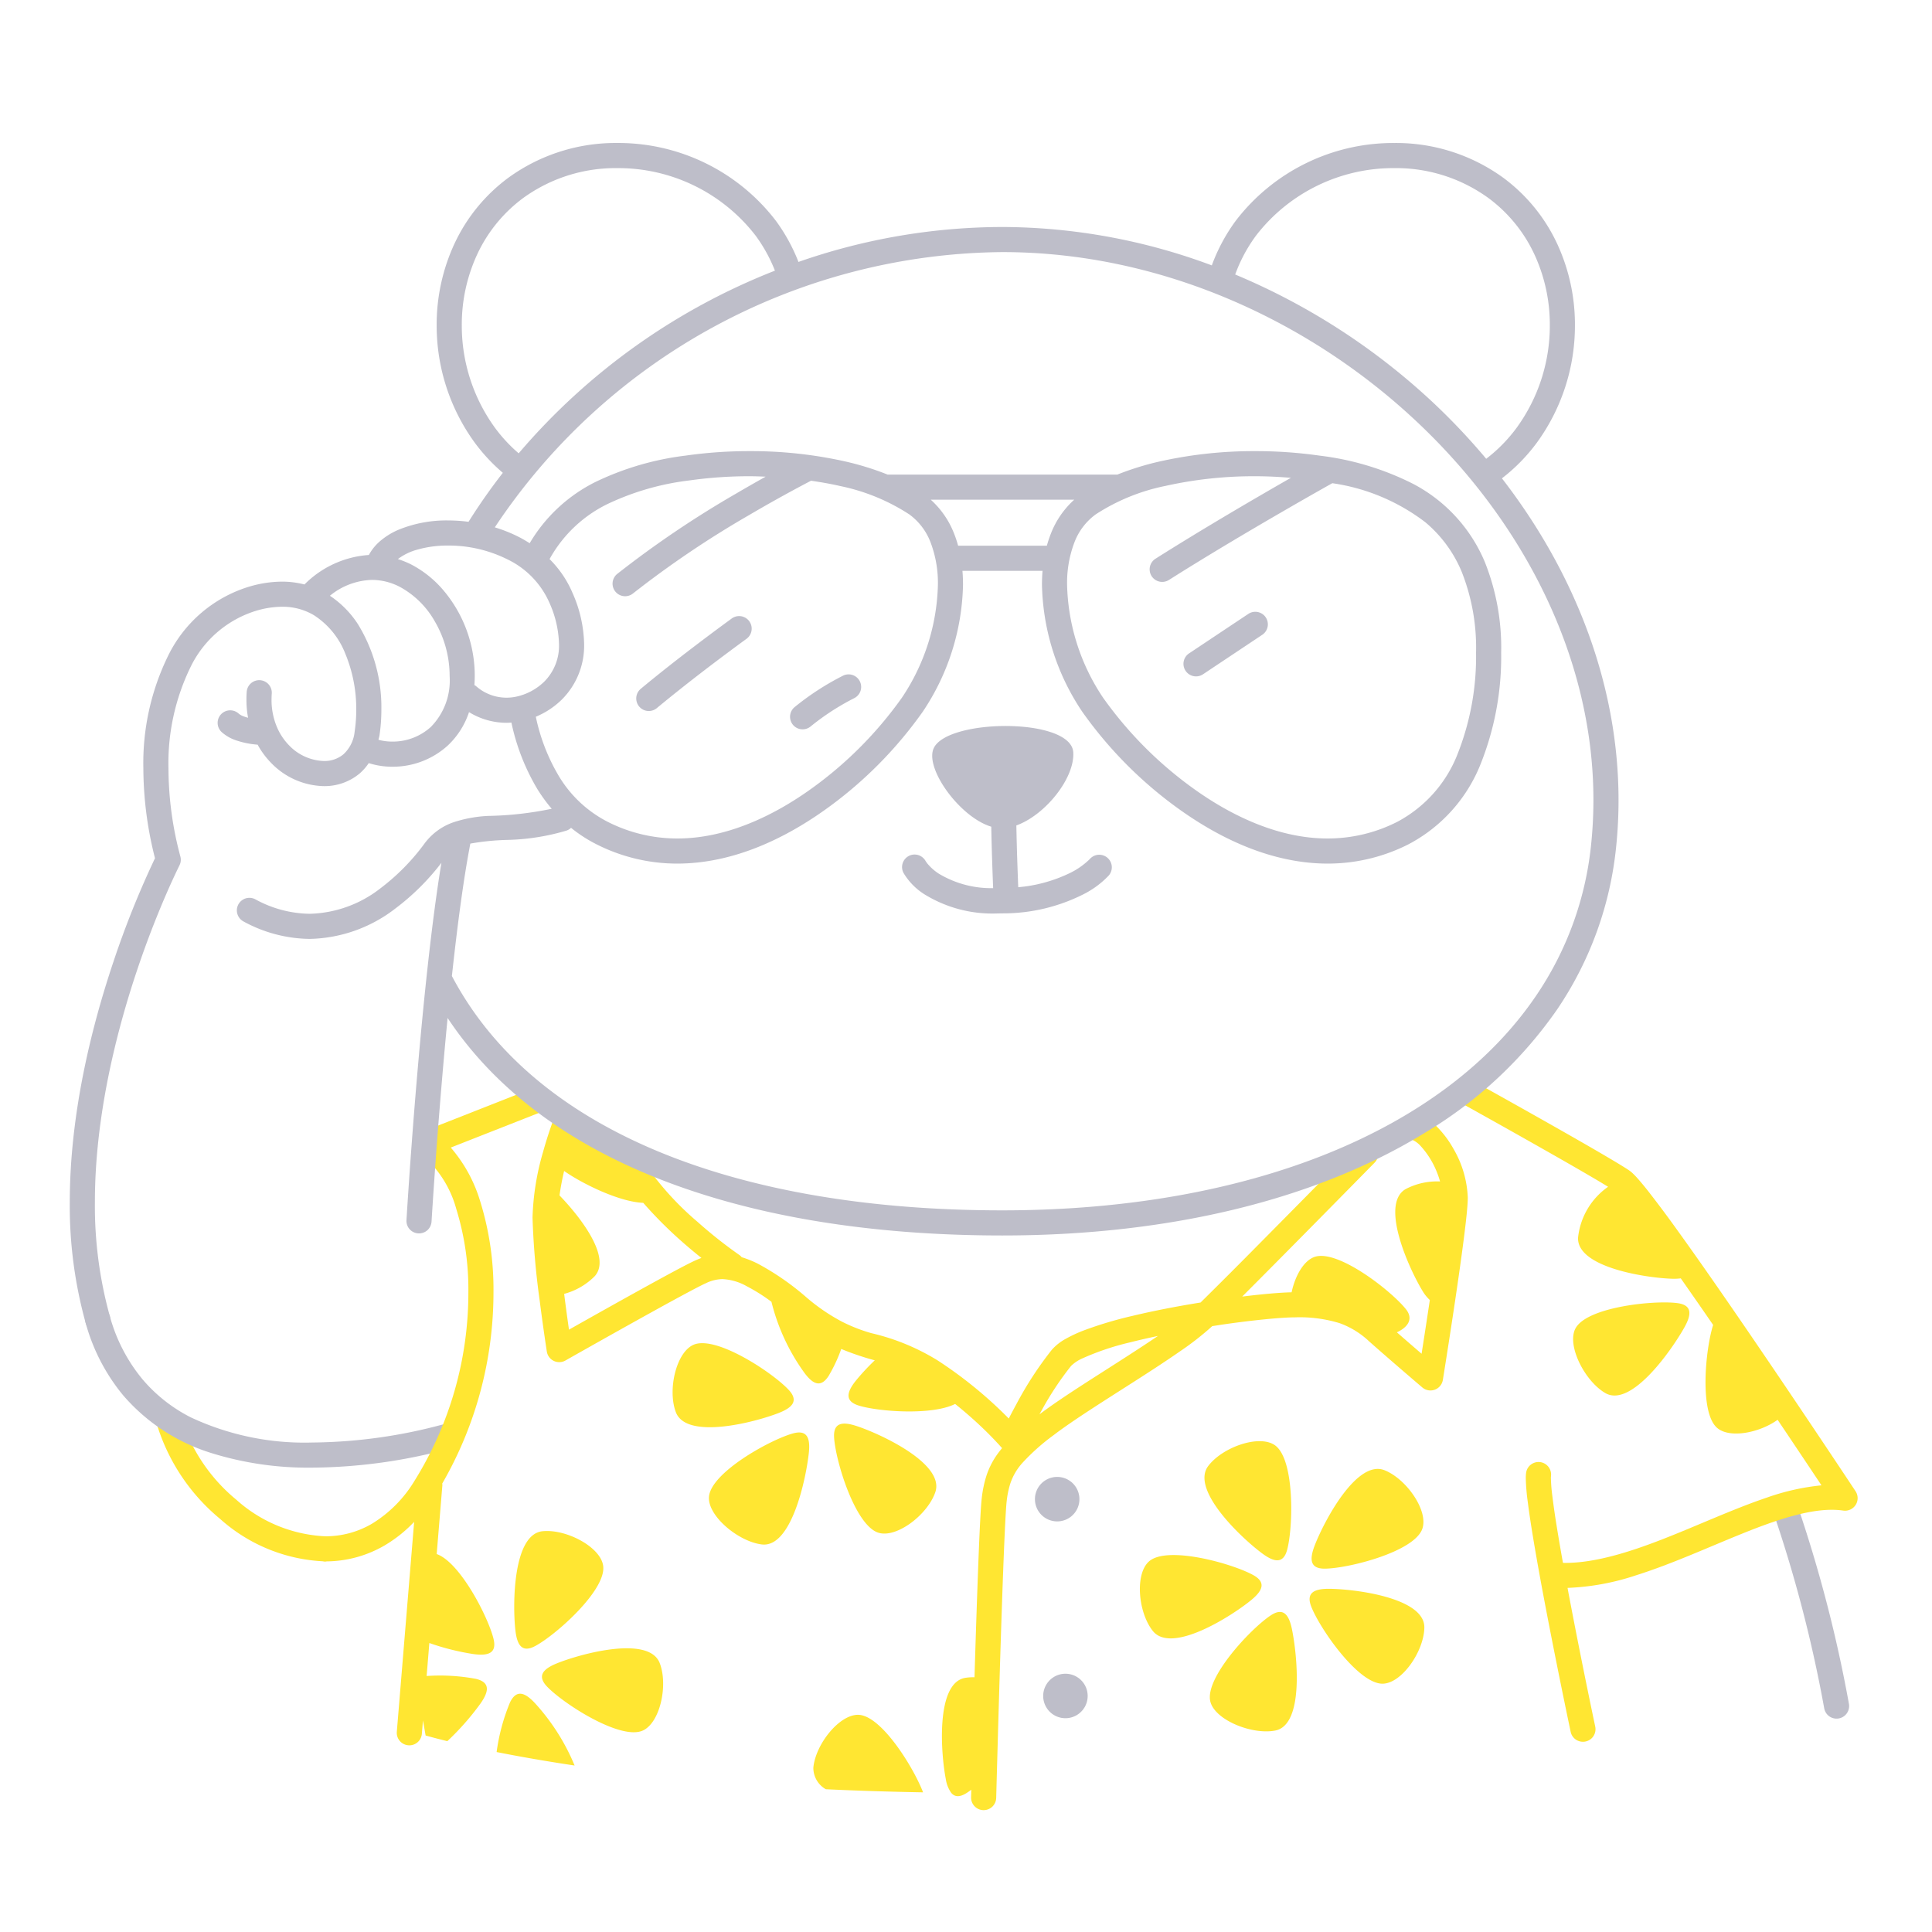 <svg xmlns="http://www.w3.org/2000/svg" width="200" height="200" fill="none"><path fill="#BEBEC9" d="M183.681 156.882a139.755 139.755 0 0 1 5.163 19.971 1.299 1.299 0 0 0 1.989.847 1.306 1.306 0 0 0 .566-1.329 142.097 142.097 0 0 0-5.276-20.382 1.3 1.3 0 0 0-2.442.893Z"/><path fill="#FFE632" d="M33.663 161.635a17.24 17.24 0 0 1-10.873-4.394 20.487 20.487 0 0 1-6.541-9.765 1.3 1.3 0 0 1 2.503-.702 17.928 17.928 0 0 0 5.715 8.48 14.773 14.773 0 0 0 9.196 3.781c.712 0 .881 2.6 0 2.6Z"/><path fill="#BEBEC9" d="M8.876 136.985a20.064 20.064 0 0 0 3.873 7.457 19.756 19.756 0 0 0 9.162 5.987 33.682 33.682 0 0 0 10.414 1.5 55.493 55.493 0 0 0 14.555-2.061 1.302 1.302 0 0 0 .858-1.621 1.3 1.3 0 0 0-1.618-.865l-.062.019a53.303 53.303 0 0 1-13.733 1.928 27.734 27.734 0 0 1-12.561-2.598 16.087 16.087 0 0 1-5.025-3.962 17.45 17.45 0 0 1-3.365-6.504 1.293 1.293 0 0 0-.62-.778 1.31 1.31 0 0 0-.989-.111 1.286 1.286 0 0 0-.778.621 1.294 1.294 0 0 0-.111.988Z"/><path fill="#FFE632" d="M88.67 147.621c-1.478-.485-2.417-.344-2.324 1.19.148 2.445 2.192 9.148 4.612 9.863 1.89.559 5.071-1.88 5.866-4.207 1.007-2.946-5.685-6.037-8.153-6.846ZM81.643 143.877c-1.671-1.792-7.514-5.66-9.835-4.673-1.813.772-2.715 4.679-1.847 6.98 1.099 2.913 8.227 1.037 10.646.09 1.449-.567 2.084-1.273 1.036-2.397ZM82.082 148.389c-2.362.653-8.492 4.047-8.689 6.562-.153 1.964 3.033 4.636 5.475 4.93 3.09.372 4.583-6.883 4.861-9.466.166-1.547-.166-2.436-1.647-2.026ZM33.663 161.635a12.138 12.138 0 0 0 6.138-1.644 14.056 14.056 0 0 0 3.071-2.447l-1.793 21.724a1.295 1.295 0 0 0 .303.949 1.302 1.302 0 0 0 1.834.151 1.307 1.307 0 0 0 .455-.886l.114-1.386.275 1.563c.639.178 1.388.375 2.246.586a27.024 27.024 0 0 0 3.42-3.877c.898-1.27 1.04-2.209-.453-2.572a20.21 20.21 0 0 0-5.109-.297l.282-3.414c1.484.523 3.014.907 4.57 1.145 1.541.211 2.44-.097 2.071-1.589-.553-2.244-3.448-7.906-5.881-8.765l.59-7.144a1.226 1.226 0 0 0-.018-.152 39.556 39.556 0 0 0 5.307-19.767 30.784 30.784 0 0 0-1.39-9.502 15.138 15.138 0 0 0-3.032-5.515l9.438-3.711a1.305 1.305 0 0 0 .736-1.687 1.3 1.3 0 0 0-1.688-.733l-11.125 4.375a1.3 1.3 0 0 0-.734 1.686c.287.365.543.753.768 1.16a11.208 11.208 0 0 1 3.168 5.239 28.212 28.212 0 0 1 1.259 8.688 36.798 36.798 0 0 1-5.58 19.488 13.134 13.134 0 0 1-4.408 4.44 9.48 9.48 0 0 1-4.834 1.294c-1.163 0-1.369 2.6 0 2.6ZM55.408 170.395c2.16-1.157 7.393-5.817 7.031-8.314-.282-1.949-3.829-3.82-6.275-3.569-3.097.317-3.106 7.688-2.809 10.269.178 1.545.698 2.34 2.053 1.614ZM57.643 172.192c-1.442.585-2.068 1.299-1.006 2.41 1.693 1.771 7.582 5.567 9.892 4.55 1.803-.794 2.656-4.712 1.76-7.001-1.135-2.9-8.24-.936-10.646.041ZM52.792 176.242a20.491 20.491 0 0 0-1.382 5.129c2.298.457 4.993.933 8.074 1.395a22.077 22.077 0 0 0-4.082-6.431c-1.055-1.144-1.944-1.478-2.61-.093ZM88.897 177.519c-1.967-.095-4.48 3.03-4.7 5.479a2.55 2.55 0 0 0 1.291 2.224c3.183.15 6.539.257 10.068.321-.99-2.584-4.29-7.911-6.659-8.024ZM137.59 164.473c-1.556-.009-2.407.412-1.849 1.845.89 2.283 4.888 8.037 7.411 7.977 1.969-.047 4.252-3.344 4.296-5.802.056-3.113-7.261-4.006-9.858-4.02ZM129.752 163.061c-2.14-1.195-8.886-3.088-10.793-1.436-1.49 1.289-1.152 5.285.379 7.209 1.938 2.437 8.149-1.532 10.162-3.174 1.206-.984 1.594-1.85.252-2.599ZM133.25 160.417c.628-2.369.791-9.374-1.281-10.813-1.618-1.124-5.406.193-6.891 2.153-1.881 2.481 3.502 7.516 5.592 9.059 1.251.924 2.187 1.086 2.58-.399ZM137.165 162.387c2.45-.029 9.243-1.746 10.075-4.128.65-1.859-1.633-5.157-3.918-6.063-2.894-1.148-6.305 5.386-7.233 7.812-.556 1.453-.461 2.398 1.076 2.379ZM131.552 167.221c-2.049 1.345-6.845 6.453-6.262 8.908.455 1.917 4.308 3.485 6.721 3.017 3.057-.593 2.256-7.957 1.729-10.5-.315-1.524-.904-2.268-2.188-1.425ZM174.37 137.409c.759-1.358.801-2.307-.722-2.51-2.429-.323-9.398.398-10.564 2.635-.911 1.747.975 5.454 3.106 6.68 2.698 1.553 6.913-4.538 8.18-6.805Z"/><path fill="#FFE632" d="M148.958 116.855a4.93 4.93 0 0 0-1.93-1.323 1.3 1.3 0 0 0-.822 2.467c.335.151.633.374.873.653a8.802 8.802 0 0 1 1.582 2.482c.164.381.303.772.414 1.172a6.977 6.977 0 0 0-3.576.795c-2.68 1.583.393 8.283 1.742 10.503.208.362.469.691.774.975l-.177 1.178c-.253 1.674-.49 3.201-.676 4.382l-.155-.133c-.735-.632-1.59-1.373-2.404-2.085 1.12-.514 1.753-1.372.939-2.392-1.527-1.916-7.053-6.225-9.445-5.419-1.139.384-2.026 1.961-2.391 3.668-1.188.026-2.941.178-5.035.433l-.078.01c1.885-1.886 4.246-4.269 6.485-6.534 3.8-3.846 7.218-7.325 7.218-7.325a1.293 1.293 0 0 0 .373-.923 1.309 1.309 0 0 0-.389-.916 1.294 1.294 0 0 0-1.419-.269c-.157.067-.3.164-.419.285h-.001a3325.654 3325.654 0 0 1-10.084 10.222 683.335 683.335 0 0 1-6.073 6.074c-2.354.379-4.811.847-7.06 1.387a40.208 40.208 0 0 0-4.996 1.49 14.14 14.14 0 0 0-1.906.884 5.314 5.314 0 0 0-1.436 1.132 36.516 36.516 0 0 0-3.668 5.627 67.555 67.555 0 0 0-.791 1.49 43.961 43.961 0 0 0-7.39-6.032 22.91 22.91 0 0 0-6.842-2.806 16.981 16.981 0 0 1-2.998-1.17 19.874 19.874 0 0 1-3.697-2.518 27.197 27.197 0 0 0-5.044-3.499 10.436 10.436 0 0 0-1.676-.674 1.19 1.19 0 0 0-.189-.192l-.017-.012a47.327 47.327 0 0 1-4.394-3.48 30.782 30.782 0 0 1-6.396-7.506 1.28 1.28 0 0 0-1.523-.586l-4.536-1.562a1.296 1.296 0 0 0-2.436-.877c-.01.028-.542 1.404-1.078 3.341a26.799 26.799 0 0 0-1.084 6.769 80.21 80.21 0 0 0 .742 8.6c.37 2.903.737 5.261.738 5.269a1.3 1.3 0 0 0 1.926.93c.002-.001.791-.449 2.01-1.136 1.83-1.032 4.619-2.6 7.13-3.987a285.815 285.815 0 0 1 3.4-1.855c.95-.51 1.705-.895 1.984-1.016a4.105 4.105 0 0 1 1.718-.434 5.629 5.629 0 0 1 2.513.731c.9.468 1.76 1.009 2.572 1.618a21.198 21.198 0 0 0 3.343 7.259c.908 1.263 1.75 1.704 2.579.41.523-.884.96-1.817 1.303-2.786 1.13.467 2.29.86 3.471 1.177a23.368 23.368 0 0 0-1.947 2.09c-.974 1.213-1.173 2.141.296 2.595 2.028.625 7.542 1.041 9.97-.168a42.809 42.809 0 0 1 2.698 2.348 36.821 36.821 0 0 1 2.058 2.108l.103.118c-.226.272-.436.544-.622.82a8.187 8.187 0 0 0-1.014 2.088 12.083 12.083 0 0 0-.463 2.228c-.055.45-.104 1.2-.16 2.261-.186 3.521-.41 10.255-.595 16.321a4.985 4.985 0 0 0-.984.065c-3.062.561-2.489 7.91-1.989 10.459.07.512.26 1.001.552 1.427.355.438.864.507 1.622.019l.014-.009c.139-.09.292-.198.453-.319l-.021.78a1.301 1.301 0 0 0 2.195.977c.25-.237.395-.564.404-.909.001-.004.046-1.745.121-4.41.111-3.997.287-10.063.469-15.4.091-2.668.184-5.154.271-7.106.043-.975.085-1.817.124-2.478.039-.656.077-1.148.104-1.356a9.533 9.533 0 0 1 .358-1.753 6.044 6.044 0 0 1 1.279-2.191 21.9 21.9 0 0 1 3.233-2.873c1.984-1.52 5.307-3.598 8.501-5.644 1.599-1.025 3.17-2.046 4.547-3.006a30.035 30.035 0 0 0 3.358-2.621c.435-.067.877-.139 1.299-.199a97.479 97.479 0 0 1 4.347-.528c1.254-.121 2.285-.184 2.909-.183a14.117 14.117 0 0 1 4.626.6 8.75 8.75 0 0 1 3.053 1.879c2.215 1.968 5.51 4.775 5.513 4.778a1.3 1.3 0 0 0 2.127-.783c0-.003.641-3.973 1.284-8.3.321-2.164.642-4.416.884-6.313.121-.949.223-1.809.295-2.529.071-.725.115-1.295.116-1.738a10.806 10.806 0 0 0-1.496-5.065 10.393 10.393 0 0 0-1.49-2.046Zm-78.213 14.239c-1.899.991-5.26 2.856-8.163 4.481-1.416.793-2.718 1.527-3.682 2.071-.142-.992-.322-2.293-.498-3.705a6.989 6.989 0 0 0 3.166-1.832c1.736-1.933-1.42-6.053-3.648-8.36.122-.858.283-1.715.477-2.53 1.892 1.328 5.72 3.204 8.191 3.299a43.463 43.463 0 0 0 4.094 4.09c.694.61 1.344 1.146 1.93 1.614-.212.078-.411.161-.597.242-.307.135-.722.345-1.27.63Zm43.043 11.157c-2.339 1.496-4.567 2.938-6.186 4.165l.262-.471a31.703 31.703 0 0 1 3.013-4.544c.342-.33.742-.595 1.178-.783a27.023 27.023 0 0 1 4.897-1.65 69.876 69.876 0 0 1 2.917-.67c-1.844 1.253-3.993 2.618-6.081 3.953ZM192.085 154.37c-.002-.003-5.171-7.816-10.649-15.84-2.74-4.013-5.556-8.077-7.849-11.251a121.324 121.324 0 0 0-2.98-3.988c-.41-.519-.772-.953-1.084-1.304a8.626 8.626 0 0 0-.446-.467 3.278 3.278 0 0 0-.463-.384c-.673-.448-1.949-1.205-3.539-2.128-4.755-2.757-12.168-6.875-12.172-6.877a1.3 1.3 0 1 0-1.263 2.273 1024.91 1024.91 0 0 1 9.594 5.396c1.334.761 2.605 1.493 3.653 2.108.623.366 1.156.685 1.583.948a7.362 7.362 0 0 0-3.11 5.267c-.131 3.111 7.163 4.177 9.759 4.253.292.01.584-.004.873-.042a644.598 644.598 0 0 1 3.352 4.824c-.795 2.477-1.453 9.118.442 10.682 1.307 1.079 4.357.486 6.232-.864 1.409 2.094 2.672 3.982 3.661 5.465l.88 1.32a24.023 24.023 0 0 0-5.646 1.267c-3.484 1.175-7.153 2.889-10.752 4.291-3.595 1.407-7.115 2.48-10.163 2.473-.068 0-.133-.005-.201-.006a201.489 201.489 0 0 1-.697-4.096 77.024 77.024 0 0 1-.406-2.858 17.155 17.155 0 0 1-.145-1.797 1.906 1.906 0 0 1 .01-.227 1.309 1.309 0 0 0-.264-.96 1.298 1.298 0 0 0-1.824-.227 1.29 1.29 0 0 0-.492.865 4.569 4.569 0 0 0-.03.549c.022.829.092 1.657.209 2.478.452 3.56 1.558 9.473 2.555 14.531.996 5.053 1.88 9.23 1.881 9.233a1.292 1.292 0 0 0 .563.821 1.31 1.31 0 0 0 1.445-.017 1.292 1.292 0 0 0 .542-.835 1.31 1.31 0 0 0-.006-.507l-.198-.942a704.835 704.835 0 0 1-2.535-12.704c-.046-.24-.089-.476-.133-.715a25.365 25.365 0 0 0 7.115-1.311c3.721-1.175 7.463-2.898 10.96-4.304 3.491-1.414 6.746-2.48 9.293-2.468a8.25 8.25 0 0 1 1.176.08 1.306 1.306 0 0 0 1.283-.592 1.298 1.298 0 0 0-.015-1.413h.001Z"/><path fill="#BEBEC9" d="M109.439 157.495a2.302 2.302 0 1 0 0-4.605 2.302 2.302 0 0 0 0 4.605ZM110.293 177.869a2.302 2.302 0 1 0 0-4.605 2.302 2.302 0 0 0 0 4.605ZM155.479 49.517a18.538 18.538 0 0 0 3.615-3.69 20.582 20.582 0 0 0 3.943-12.166 19.876 19.876 0 0 0-1.839-8.425 17.835 17.835 0 0 0-5.588-6.84 18.885 18.885 0 0 0-11.255-3.593 20.542 20.542 0 0 0-16.441 8.064 18.528 18.528 0 0 0-2.468 4.606 62.384 62.384 0 0 0-21.682-3.975 64.307 64.307 0 0 0-21.107 3.617 18.523 18.523 0 0 0-2.33-4.248 20.541 20.541 0 0 0-16.442-8.065 18.883 18.883 0 0 0-11.254 3.595 17.836 17.836 0 0 0-5.589 6.84 19.886 19.886 0 0 0-1.838 8.424 20.578 20.578 0 0 0 3.943 12.166 18.572 18.572 0 0 0 2.907 3.119 61.373 61.373 0 0 0-3.551 5.07 16.902 16.902 0 0 0-2.108-.14 13.083 13.083 0 0 0-5.119.955 7.342 7.342 0 0 0-1.995 1.242 5.069 5.069 0 0 0-1.096 1.378 10.396 10.396 0 0 0-6.666 3.053 9.31 9.31 0 0 0-2.324-.293c-1.182.01-2.356.194-3.485.544a13.807 13.807 0 0 0-8.265 7.045 25.263 25.263 0 0 0-2.604 11.78 37.877 37.877 0 0 0 1.204 9.263 95.03 95.03 0 0 0-4.307 10.73c-2.25 6.702-4.512 15.679-4.514 24.876a45.29 45.29 0 0 0 1.652 12.536 1.298 1.298 0 0 0 1.609.887 1.299 1.299 0 0 0 .89-1.607 42.7 42.7 0 0 1-1.551-11.816c-.003-8.77 2.181-17.517 4.378-24.048a99.64 99.64 0 0 1 3.018-7.87 73.888 73.888 0 0 1 1.263-2.757l.07-.142.022-.043c.146-.285.18-.615.097-.925a35.42 35.42 0 0 1-1.232-9.084 22.713 22.713 0 0 1 2.301-10.56 11.19 11.19 0 0 1 6.716-5.775 9.53 9.53 0 0 1 2.738-.434 6.326 6.326 0 0 1 3.294.87 8.32 8.32 0 0 1 3.25 3.97 14.924 14.924 0 0 1 1.14 5.82c0 .755-.054 1.508-.165 2.253a3.682 3.682 0 0 1-1.157 2.358 3.06 3.06 0 0 1-2.03.697 5.212 5.212 0 0 1-3.605-1.624 6.141 6.141 0 0 1-1.222-1.817l-.01-.023a7.162 7.162 0 0 1-.58-2.886c0-.193.007-.39.02-.592a1.3 1.3 0 1 0-2.593-.174c-.018.259-.027.514-.026.766-.001.628.056 1.255.17 1.873a4.184 4.184 0 0 1-.434-.135 1.691 1.691 0 0 1-.532-.289 1.302 1.302 0 0 0-2.105.504 1.298 1.298 0 0 0 .342 1.407c.43.378.931.666 1.475.847a9.064 9.064 0 0 0 2.065.438c.065.007.118.01.178.015a8.544 8.544 0 0 0 1.4 1.89 7.791 7.791 0 0 0 5.457 2.4 5.663 5.663 0 0 0 3.72-1.322c.353-.312.664-.669.925-1.06a8.01 8.01 0 0 0 2.443.374 8.458 8.458 0 0 0 5.75-2.205 8.327 8.327 0 0 0 2.188-3.447 7.435 7.435 0 0 0 3.892 1.105c.163 0 .33-.012.496-.023a22.478 22.478 0 0 0 2.672 6.861c.447.725.949 1.414 1.5 2.062-2.17.455-4.378.702-6.595.74a13.599 13.599 0 0 0-3.536.644 6.28 6.28 0 0 0-3.028 2.203 22.382 22.382 0 0 1-4.56 4.638 12.366 12.366 0 0 1-7.324 2.646 11.976 11.976 0 0 1-5.63-1.495 1.3 1.3 0 1 0-1.212 2.3 14.581 14.581 0 0 0 6.842 1.795 14.953 14.953 0 0 0 8.867-3.153 24.582 24.582 0 0 0 4.758-4.724c-1.028 6.24-1.871 14.563-2.49 21.758a652.957 652.957 0 0 0-1.127 15.222 1.295 1.295 0 0 0 .727 1.253c.154.075.321.119.492.13a1.31 1.31 0 0 0 .944-.328 1.315 1.315 0 0 0 .432-.901 662.97 662.97 0 0 1 1.406-18.349c.082-.899.168-1.809.257-2.722 4.702 7.094 11.823 12.465 20.656 16.156 10.242 4.282 22.798 6.358 36.772 6.359 17.379-.003 32.563-3.742 43.799-10.665a44.26 44.26 0 0 0 13.623-12.721 36.46 36.46 0 0 0 6.133-17.02c.155-1.56.232-3.116.231-4.667-.004-12.039-4.576-23.619-12.071-33.306Zm-25.471-25.108a17.955 17.955 0 0 1 14.347-7.006 16.283 16.283 0 0 1 9.713 3.087 15.231 15.231 0 0 1 4.776 5.85 17.296 17.296 0 0 1 1.593 7.32A17.983 17.983 0 0 1 157 44.287a15.926 15.926 0 0 1-3.149 3.206 67.004 67.004 0 0 0-5.676-5.986 68.736 68.736 0 0 0-20.308-13.09 15.89 15.89 0 0 1 2.141-4.007ZM51.24 44.286a17.984 17.984 0 0 1-3.436-10.625 17.29 17.29 0 0 1 1.593-7.322 15.232 15.232 0 0 1 4.775-5.849 16.283 16.283 0 0 1 9.713-3.087 17.957 17.957 0 0 1 14.348 7.006 15.927 15.927 0 0 1 1.988 3.61 66.897 66.897 0 0 0-26.528 18.91 15.97 15.97 0 0 1-2.453-2.643ZM44.594 75.26a5.867 5.867 0 0 1-3.98 1.51c-.484.001-.968-.062-1.436-.188.034-.16.084-.308.108-.474.13-.873.194-1.755.193-2.637a16.42 16.42 0 0 0-2.436-8.872 10.135 10.135 0 0 0-2.892-2.925 7.156 7.156 0 0 1 4.362-1.642 6.269 6.269 0 0 1 2.918.742 9.201 9.201 0 0 1 3.543 3.488 11.21 11.21 0 0 1 1.572 5.725 6.841 6.841 0 0 1-1.952 5.273Zm7.85-3.037a4.753 4.753 0 0 1-3.179-1.209 1.225 1.225 0 0 0-.157-.097 12.83 12.83 0 0 0 .025-1.556 13.726 13.726 0 0 0-3.194-8.209 11.139 11.139 0 0 0-3.305-2.683 9.353 9.353 0 0 0-1.446-.593 5.887 5.887 0 0 1 1.99-.972 11.511 11.511 0 0 1 3.217-.43 13.692 13.692 0 0 1 6.185 1.455 8.998 8.998 0 0 1 4.305 4.49 11.06 11.06 0 0 1 .983 4.244 5.256 5.256 0 0 1-1.528 3.9 5.958 5.958 0 0 1-2.998 1.575 4.824 4.824 0 0 1-.897.085Zm3.024 1.974a8.47 8.47 0 0 0 2.704-1.79 7.882 7.882 0 0 0 2.296-5.744 13.626 13.626 0 0 0-1.186-5.25 10.952 10.952 0 0 0-2.391-3.535 13.718 13.718 0 0 1 5.964-5.685 27.189 27.189 0 0 1 8.477-2.454 44.061 44.061 0 0 1 6.267-.438c.554 0 1.108.023 1.661.043-.895.5-1.922 1.084-3.04 1.74a104.609 104.609 0 0 0-12.326 8.328 1.3 1.3 0 0 0 1.637 2.02 102.165 102.165 0 0 1 12.007-8.106 150.078 150.078 0 0 1 5.883-3.28l.353-.184.118-.061c.02-.01.03-.028.048-.039 1.029.15 2.041.323 3.004.546a20.742 20.742 0 0 1 7.185 2.941 6.395 6.395 0 0 1 2.213 2.924c.522 1.392.777 2.872.75 4.359a21.858 21.858 0 0 1-3.728 11.695 40.257 40.257 0 0 1-9.222 9.309c-4.136 3.003-9.059 5.27-14.018 5.263a15.86 15.86 0 0 1-7.187-1.71 12.577 12.577 0 0 1-5.11-4.79 19.96 19.96 0 0 1-2.359-6.102Zm63.744-14.562a1.304 1.304 0 0 0 1.794.403c3.83-2.425 8.072-4.938 11.353-6.84 1.64-.953 3.041-1.752 4.031-2.314.906-.514 1.442-.813 1.531-.863a20.707 20.707 0 0 1 9.631 4.043 13.355 13.355 0 0 1 3.762 5.125 21.322 21.322 0 0 1 1.486 8.383 27.36 27.36 0 0 1-1.843 10.307 13.487 13.487 0 0 1-6.339 7.21 15.858 15.858 0 0 1-7.186 1.71c-4.959.007-9.882-2.26-14.018-5.263a40.262 40.262 0 0 1-9.223-9.309 21.868 21.868 0 0 1-3.727-11.695 11.79 11.79 0 0 1 .75-4.36 6.392 6.392 0 0 1 2.213-2.923 20.736 20.736 0 0 1 7.185-2.94 41.984 41.984 0 0 1 9.345-1.008c1.237 0 2.464.064 3.675.163-3.384 1.935-9.019 5.212-14.017 8.377a1.297 1.297 0 0 0-.585 1.32c.029.169.091.33.182.474Zm-10.412-4.43c-.167.42-.309.85-.428 1.287h-9.189a11.906 11.906 0 0 0-.428-1.287 9.23 9.23 0 0 0-2.402-3.475h14.849a9.245 9.245 0 0 0-2.402 3.475Zm55.931 32.027a33.838 33.838 0 0 1-5.698 15.819c-4.719 6.972-12.13 12.534-21.584 16.355-9.451 3.821-20.93 5.89-33.685 5.889-13.716.002-25.953-2.049-35.768-6.157-9.682-4.055-16.98-10.072-21.216-18.099.553-5.11 1.197-10.03 1.909-13.71a25.519 25.519 0 0 1 3.804-.381 23.135 23.135 0 0 0 6.152-.966 1.28 1.28 0 0 0 .47-.286 14.44 14.44 0 0 0 2.66 1.718 18.474 18.474 0 0 0 8.349 1.985c5.758-.008 11.131-2.564 15.544-5.758a42.77 42.77 0 0 0 9.849-9.956 24.407 24.407 0 0 0 4.174-13.153c0-.486-.02-.965-.06-1.44h8.293c-.039.474-.059.954-.06 1.44a24.413 24.413 0 0 0 4.175 13.153 42.753 42.753 0 0 0 9.849 9.956c4.412 3.194 9.786 5.75 15.544 5.758 2.9.003 5.76-.677 8.349-1.985a16.091 16.091 0 0 0 7.577-8.538 29.885 29.885 0 0 0 2.042-11.304 23.888 23.888 0 0 0-1.693-9.398 16.183 16.183 0 0 0-7.41-8.079 29.063 29.063 0 0 0-9.701-2.929 46.64 46.64 0 0 0-6.639-.465 44.564 44.564 0 0 0-9.933 1.075 29.506 29.506 0 0 0-4.365 1.356l-.011-.002H91.913l-.015.003a29.477 29.477 0 0 0-4.366-1.357 44.568 44.568 0 0 0-9.933-1.075 46.639 46.639 0 0 0-6.64.465 29.706 29.706 0 0 0-9.29 2.713 16.397 16.397 0 0 0-6.838 6.356c-.345-.22-.695-.429-1.055-.615a15.137 15.137 0 0 0-2.554-1.028 63.723 63.723 0 0 1 52.542-28.495c16.006-.004 31.336 6.793 42.64 17.312 11.31 10.518 18.551 24.711 18.546 39.413a44.74 44.74 0 0 1-.219 4.41Z"/><path fill="#BEBEC9" d="M112.805 88.94a7.795 7.795 0 0 1-2.204 1.51 15.19 15.19 0 0 1-5.193 1.394 386.36 386.36 0 0 1-.095-2.6 260.51 260.51 0 0 1-.1-3.794c3.012-1.086 6.058-4.915 5.891-7.572-.227-3.636-13.159-3.497-14.466-.378-.888 2.116 2.754 7.112 5.977 8.078.043 2.411.148 5.2.195 6.363a10.528 10.528 0 0 1-5.643-1.51 5.247 5.247 0 0 1-1.098-.957 2.92 2.92 0 0 1-.206-.272l-.032-.052-.004.002a1.298 1.298 0 0 0-2.295 1.214 6.62 6.62 0 0 0 2.19 2.227 13.395 13.395 0 0 0 7.595 1.965c.162 0 .326-.002.492-.006 2.876.006 5.713-.66 8.285-1.946a9.458 9.458 0 0 0 2.69-1.98 1.299 1.299 0 1 0-1.979-1.686ZM67.985 73.311c2.915-2.417 6.168-4.898 9.296-7.184a1.3 1.3 0 0 0-1.534-2.1c-3.158 2.31-6.449 4.817-9.421 7.283a1.3 1.3 0 0 0 1.66 2.001ZM83.894 75.22a25.22 25.22 0 0 1 4.522-2.94 1.3 1.3 0 0 0-1.138-2.338 27.781 27.781 0 0 0-5 3.24 1.3 1.3 0 0 0 1.616 2.037ZM124.535 69.802c1.798-1.199 3.98-2.654 6.144-4.095a1.3 1.3 0 0 0-1.441-2.164 8372.33 8372.33 0 0 0-6.146 4.096 1.297 1.297 0 0 0-.36 1.803 1.303 1.303 0 0 0 1.803.36Z"/></svg>
